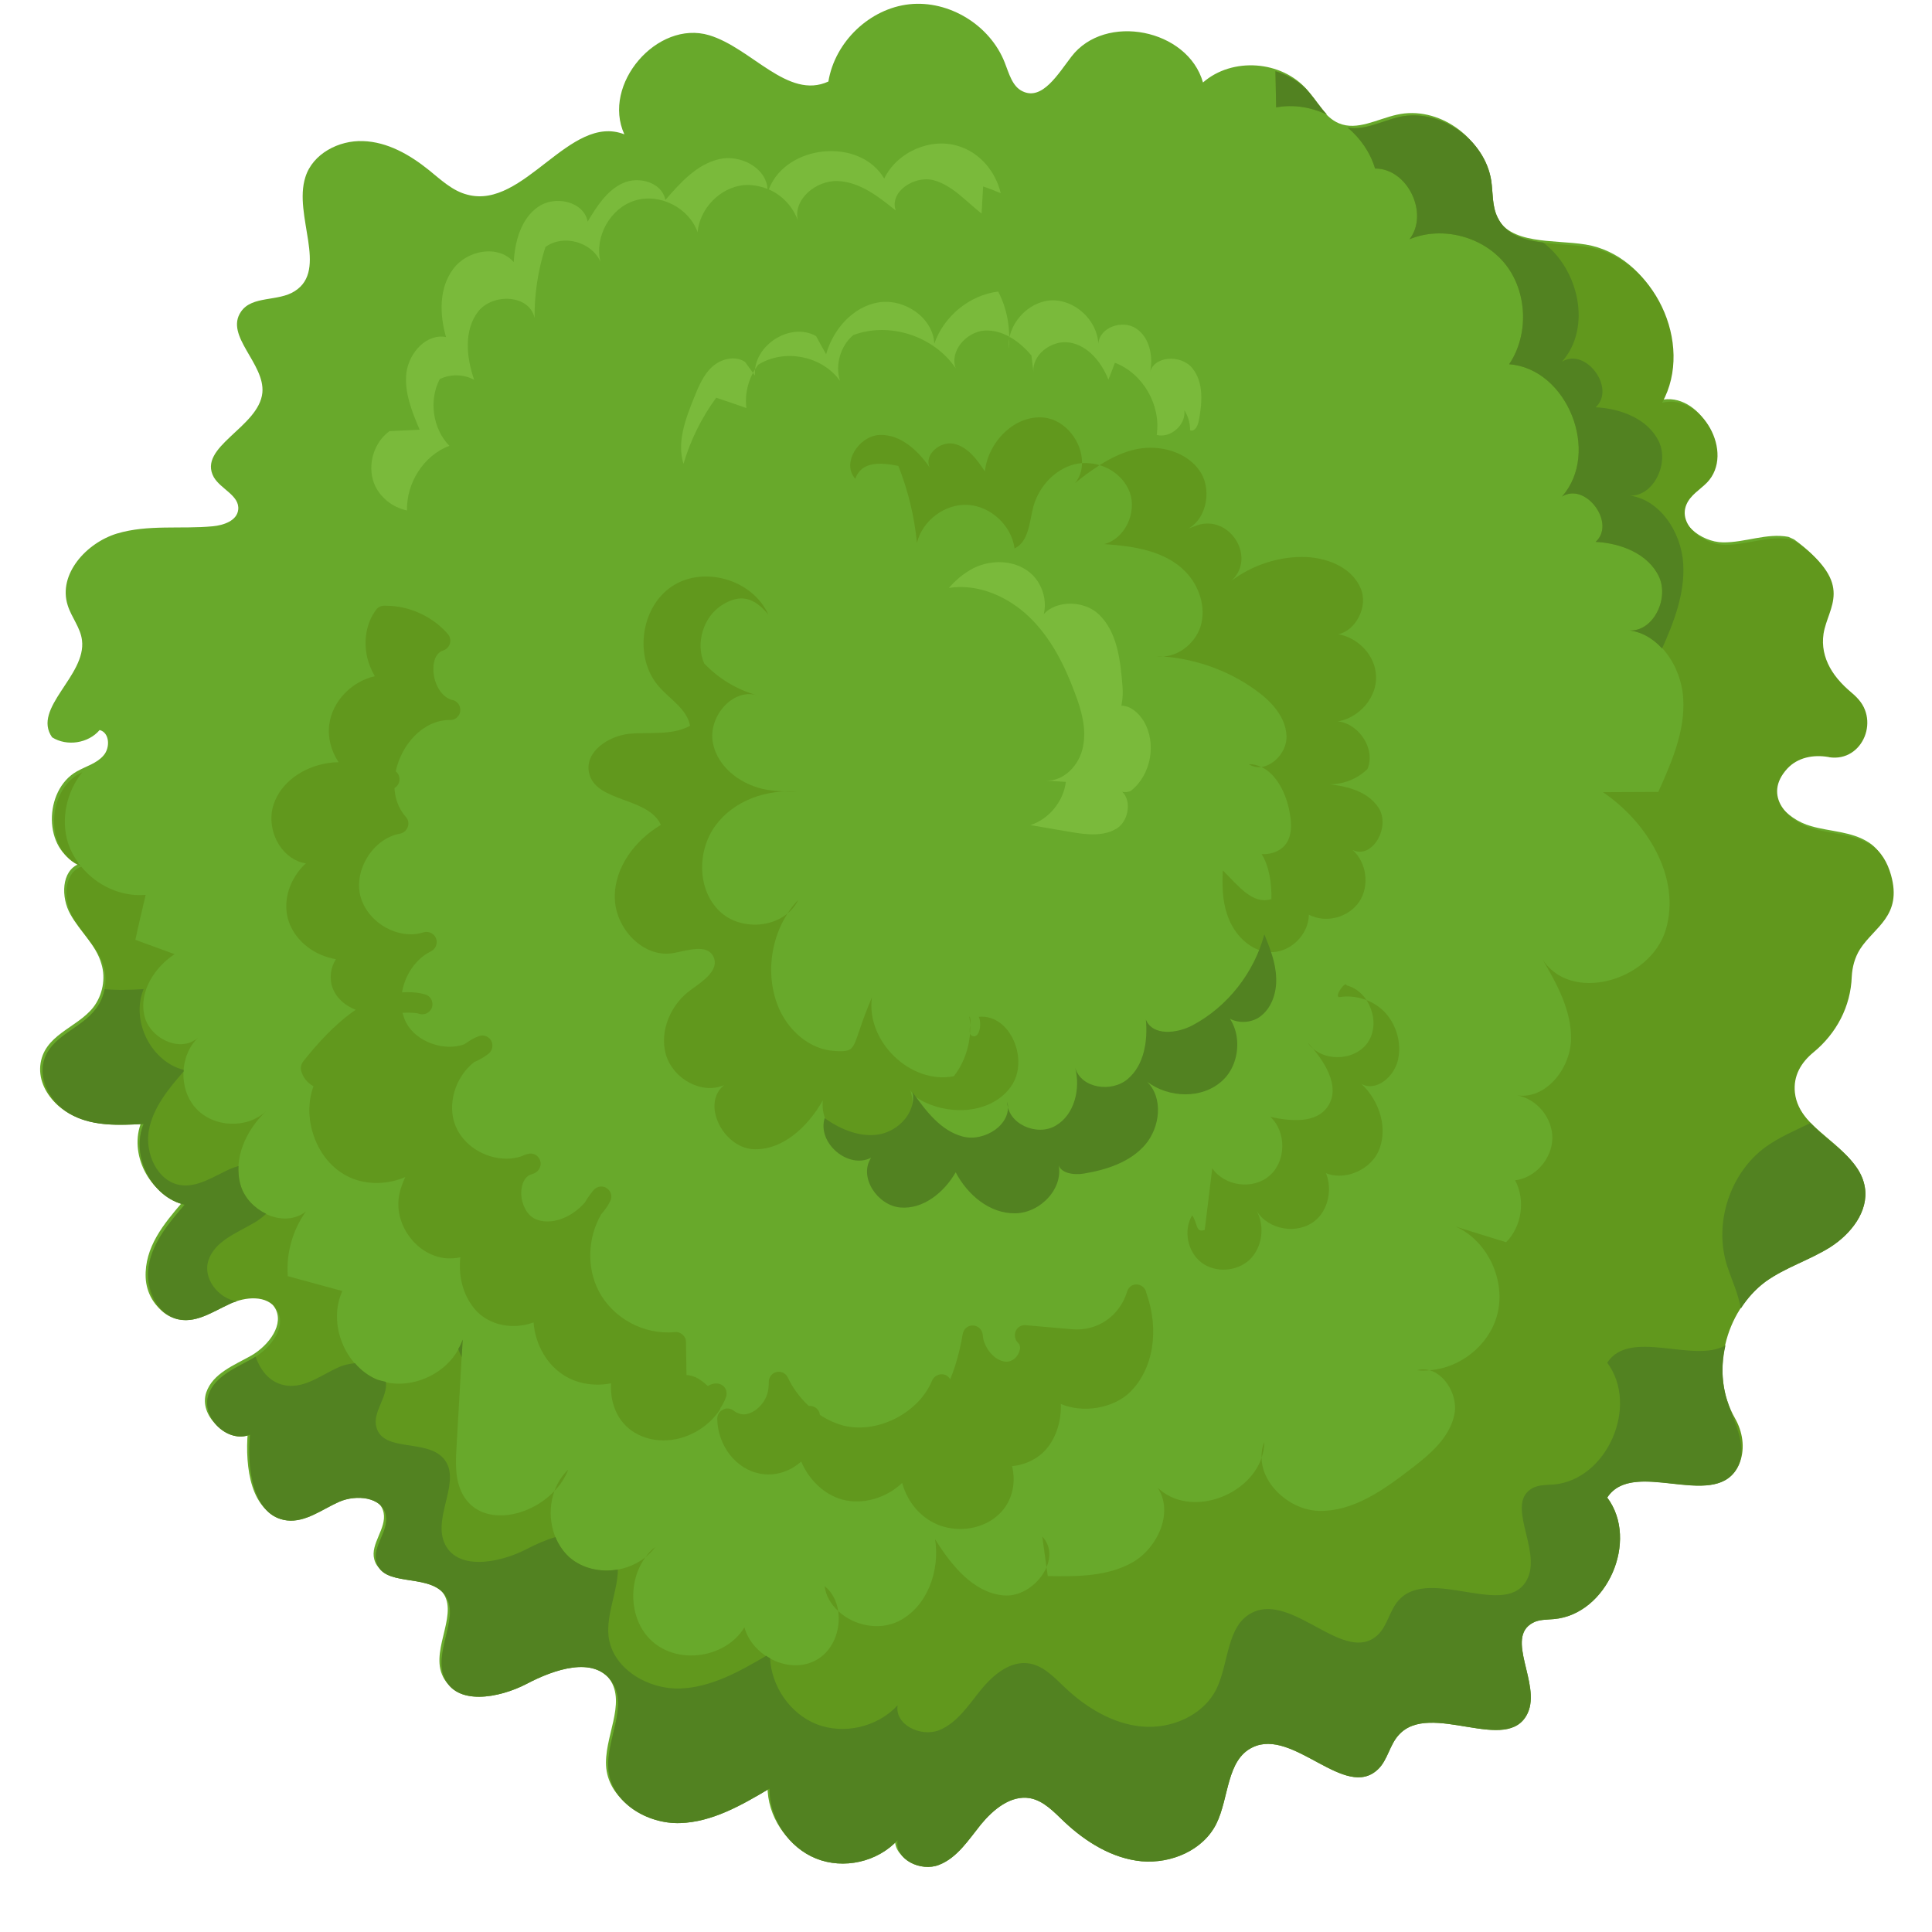 <svg xmlns="http://www.w3.org/2000/svg" xmlns:xlink="http://www.w3.org/1999/xlink" width="40" zoomAndPan="magnify" viewBox="0 0 30 30" height="40" preserveAspectRatio="xMidYMid meet" version="1.0"><defs><clipPath id="5567779591"><path d="M 0.484 0 L 29.516 0 L 29.516 29 L 0.484 29 Z M 0.484 0 " clip-rule="nonzero"/></clipPath><clipPath id="30a095c45c"><path d="M 0.484 11 L 2 11 L 2 14 L 0.484 14 Z M 0.484 11 " clip-rule="nonzero"/></clipPath><clipPath id="56e7e42f7f"><path d="M 0.625 1.789 L 29.406 1.789 L 29.406 28.988 L 0.625 28.988 Z M 0.625 1.789 " clip-rule="nonzero"/></clipPath><clipPath id="0471712ec4"><path d="M 3.191 20.859 L 27.07 20.859 L 27.07 28.988 L 3.191 28.988 Z M 3.191 20.859 " clip-rule="nonzero"/></clipPath><clipPath id="a3fc26a7c1"><path d="M 0.484 15 L 5 15 L 5 21 L 0.484 21 Z M 0.484 15 " clip-rule="nonzero"/></clipPath></defs><g clip-path="url(#5567779591)"><path fill="#68a92b" d="M 15.879 1.418 C 15.719 1.344 15.668 1.141 15.602 0.973 C 15.375 0.391 14.738 0 14.121 0.066 C 13.504 0.133 12.965 0.648 12.863 1.266 C 12.234 1.555 11.672 0.746 11.012 0.547 C 10.203 0.305 9.34 1.312 9.695 2.086 C 8.848 1.754 8.137 3.258 7.258 3.023 C 7.027 2.965 6.848 2.793 6.66 2.641 C 6.363 2.402 6.016 2.203 5.637 2.191 C 5.262 2.176 4.855 2.387 4.742 2.75 C 4.551 3.344 5.102 4.188 4.578 4.52 C 4.32 4.688 3.914 4.586 3.742 4.84 C 3.484 5.215 4.117 5.645 4.074 6.098 C 4.02 6.637 3.059 6.938 3.32 7.41 C 3.43 7.598 3.723 7.695 3.699 7.914 C 3.68 8.086 3.473 8.156 3.305 8.172 C 2.809 8.219 2.297 8.141 1.816 8.285 C 1.34 8.43 0.898 8.918 1.051 9.398 C 1.109 9.586 1.25 9.746 1.273 9.941 C 1.344 10.492 0.492 10.996 0.809 11.449 C 1.039 11.594 1.371 11.543 1.547 11.336 C 1.703 11.375 1.715 11.613 1.605 11.734 C 1.5 11.855 1.336 11.898 1.195 11.977 C 0.672 12.27 0.668 13.211 1.23 13.414 C 0.949 13.52 0.945 13.938 1.094 14.199 C 1.242 14.465 1.492 14.672 1.574 14.965 C 1.645 15.191 1.594 15.453 1.449 15.641 C 1.191 15.969 0.672 16.066 0.625 16.551 C 0.605 16.781 0.719 17.004 0.895 17.152 C 1.266 17.461 1.746 17.438 2.199 17.414 C 1.992 17.906 2.316 18.551 2.832 18.668 C 2.543 19.004 2.242 19.367 2.262 19.84 C 2.273 20.074 2.398 20.305 2.609 20.406 C 2.938 20.562 3.234 20.348 3.527 20.211 C 3.773 20.098 4.117 20.062 4.262 20.297 C 4.43 20.559 4.172 20.891 3.906 21.047 C 3.637 21.199 3.305 21.324 3.203 21.621 C 3.082 21.977 3.504 22.379 3.848 22.238 C 3.801 22.777 3.895 23.508 4.422 23.57 C 4.711 23.605 4.965 23.398 5.23 23.281 C 5.496 23.164 5.902 23.203 5.957 23.492 C 6.004 23.738 5.746 23.973 5.812 24.215 C 5.914 24.602 6.574 24.398 6.844 24.691 C 7.152 25.02 6.691 25.582 6.863 26 C 7.043 26.453 7.711 26.332 8.141 26.109 C 8.57 25.883 9.184 25.672 9.465 26.07 C 9.734 26.457 9.367 26.984 9.414 27.457 C 9.469 27.961 10.02 28.289 10.523 28.27 C 11.027 28.254 11.484 27.992 11.918 27.734 C 11.914 28.199 12.211 28.648 12.641 28.82 C 13.066 28.992 13.59 28.875 13.902 28.535 C 13.855 28.836 14.266 29.031 14.547 28.918 C 14.828 28.809 15.004 28.531 15.195 28.293 C 15.387 28.059 15.66 27.832 15.957 27.883 C 16.172 27.922 16.332 28.098 16.492 28.25 C 16.824 28.566 17.238 28.82 17.695 28.863 C 18.148 28.906 18.645 28.695 18.852 28.281 C 19.055 27.879 19.008 27.289 19.414 27.094 C 20.047 26.785 20.852 27.926 21.363 27.438 C 21.516 27.293 21.547 27.055 21.684 26.902 C 22.176 26.355 23.387 27.227 23.691 26.559 C 23.895 26.105 23.332 25.395 23.766 25.16 C 23.863 25.105 23.98 25.113 24.094 25.102 C 24.918 25.031 25.426 23.883 24.922 23.215 C 25.348 22.566 26.68 23.492 26.984 22.66 C 27.066 22.441 27.023 22.191 26.906 21.988 C 26.508 21.285 26.746 20.328 27.383 19.863 C 27.688 19.641 28.062 19.531 28.383 19.328 C 28.703 19.125 28.988 18.773 28.922 18.395 C 28.82 17.777 27.906 17.551 27.836 16.926 C 27.809 16.668 27.934 16.461 28.129 16.301 C 28.48 16.008 28.707 15.59 28.723 15.129 C 28.727 14.977 28.766 14.828 28.848 14.699 C 29.066 14.355 29.508 14.184 29.328 13.547 C 29.277 13.359 29.176 13.18 29.012 13.078 C 28.75 12.91 28.418 12.914 28.121 12.828 C 27.734 12.719 27.332 12.32 27.723 11.898 C 27.879 11.723 28.125 11.676 28.352 11.715 C 28.359 11.715 28.363 11.719 28.367 11.719 C 28.898 11.801 29.172 11.102 28.754 10.758 C 28.445 10.5 28.223 10.184 28.285 9.801 C 28.352 9.379 28.77 9.047 27.863 8.379 C 27.836 8.363 27.801 8.352 27.77 8.336 C 27.434 8.273 27.098 8.426 26.754 8.422 C 26.414 8.418 26.016 8.109 26.152 7.793 C 26.215 7.648 26.359 7.566 26.469 7.457 C 26.914 7 26.387 6.062 25.773 6.215 C 26.285 5.301 25.645 3.961 24.621 3.797 C 24.109 3.715 23.445 3.809 23.219 3.34 C 23.137 3.164 23.152 2.957 23.121 2.766 C 23.02 2.121 22.324 1.637 21.691 1.781 C 21.387 1.848 21.074 2.035 20.789 1.914 C 20.566 1.82 20.453 1.578 20.297 1.395 C 19.902 0.938 19.133 0.883 18.68 1.281 C 18.445 0.449 17.16 0.195 16.637 0.879 C 16.43 1.148 16.184 1.566 15.879 1.418 " fill-opacity="1" fill-rule="nonzero"/></g><path fill="#61981d" d="M 15.082 16.078 C 15.199 16.152 15.254 15.918 15.199 15.789 C 15.691 15.742 15.988 16.465 15.699 16.871 C 15.41 17.277 14.801 17.328 14.355 17.113 C 14.258 17.066 14.16 17 14.125 16.902 C 14.285 17.301 13.992 17.812 13.57 17.867 C 13.148 17.926 12.73 17.512 12.777 17.086 C 12.547 17.492 12.152 17.871 11.688 17.844 C 11.227 17.812 10.883 17.137 11.246 16.848 C 10.895 17.004 10.449 16.75 10.34 16.375 C 10.234 16.004 10.422 15.582 10.738 15.363 C 10.918 15.234 11.176 15.059 11.078 14.855 C 10.977 14.648 10.672 14.762 10.445 14.801 C 9.988 14.875 9.555 14.418 9.547 13.945 C 9.535 13.477 9.859 13.047 10.262 12.809 C 10.062 12.367 9.238 12.465 9.145 11.992 C 9.082 11.672 9.445 11.43 9.766 11.395 C 10.086 11.363 10.43 11.426 10.715 11.27 C 10.668 11.012 10.41 10.863 10.238 10.668 C 9.84 10.227 9.941 9.434 10.434 9.105 C 10.926 8.777 11.688 9 11.93 9.543 C 11.711 9.277 11.5 9.215 11.211 9.395 C 10.922 9.578 10.797 9.984 10.934 10.301 C 11.156 10.535 11.438 10.707 11.746 10.793 C 11.363 10.691 10.992 11.141 11.07 11.535 C 11.145 11.93 11.531 12.203 11.922 12.266 C 12.074 12.289 12.227 12.293 12.379 12.293 C 11.902 12.254 11.395 12.43 11.109 12.82 C 10.824 13.211 10.824 13.812 11.172 14.148 C 11.52 14.484 12.184 14.41 12.395 13.973 C 11.992 14.398 11.863 15.066 12.078 15.617 C 12.227 15.992 12.566 16.301 12.969 16.32 C 13.344 16.34 13.203 16.273 13.539 15.488 C 13.445 16.172 14.141 16.844 14.812 16.711 C 15.012 16.453 15.102 16.105 15.051 15.781 C 15.102 15.832 15.02 16.039 15.082 16.078 " fill-opacity="1" fill-rule="nonzero"/><path fill="#61981d" d="M 21.406 12.543 C 21.219 12.254 20.832 12.188 20.488 12.164 C 20.754 12.215 21.039 12.133 21.234 11.941 C 21.383 11.59 21.023 11.133 20.648 11.207 C 21.023 11.23 21.383 10.879 21.367 10.5 C 21.359 10.18 21.09 9.902 20.781 9.848 C 21.051 9.793 21.25 9.418 21.129 9.137 C 20.984 8.793 20.574 8.645 20.207 8.648 C 19.789 8.652 19.375 8.805 19.051 9.074 C 19.078 9.059 19.105 9.035 19.129 9.012 C 19.512 8.645 19.09 7.988 18.59 8.156 C 18.512 8.184 18.434 8.215 18.359 8.246 C 18.715 8.145 18.84 7.637 18.637 7.324 C 18.434 7.016 18.016 6.902 17.652 6.973 C 17.445 7.016 17.254 7.109 17.074 7.223 C 17.285 7.285 17.465 7.438 17.543 7.645 C 17.656 7.961 17.469 8.363 17.148 8.449 C 17.602 8.48 18.09 8.551 18.406 8.875 C 18.621 9.094 18.73 9.426 18.645 9.719 C 18.555 10.012 18.25 10.238 17.949 10.188 C 18.5 10.207 19.047 10.391 19.496 10.715 C 19.738 10.887 19.969 11.133 19.977 11.434 C 19.984 11.66 19.789 11.883 19.586 11.91 C 19.82 12.016 19.973 12.324 20.023 12.602 C 20.051 12.75 20.066 12.906 20.004 13.043 C 19.934 13.199 19.758 13.273 19.59 13.262 C 19.707 13.445 19.75 13.727 19.742 13.961 C 19.445 14.051 19.23 13.754 18.988 13.516 C 18.977 13.746 18.98 13.98 19.055 14.199 C 19.152 14.504 19.414 14.777 19.727 14.785 C 20.035 14.793 20.32 14.516 20.324 14.203 C 20.586 14.34 20.938 14.25 21.105 14.004 C 21.27 13.758 21.223 13.395 21.004 13.199 C 21.312 13.348 21.598 12.836 21.406 12.543 " fill-opacity="1" fill-rule="nonzero"/><path fill="#61981d" d="M 16.801 7.191 C 16.801 7.305 16.766 7.414 16.691 7.504 C 16.812 7.402 16.941 7.309 17.074 7.223 C 16.988 7.195 16.895 7.188 16.801 7.191 " fill-opacity="1" fill-rule="nonzero"/><path fill="#61981d" d="M 16.211 6.484 C 15.758 6.438 15.344 6.859 15.293 7.32 C 15.172 7.137 15.027 6.938 14.812 6.891 C 14.602 6.844 14.34 7.062 14.438 7.262 C 14.254 6.992 13.98 6.742 13.66 6.754 C 13.336 6.766 13.062 7.195 13.281 7.434 C 13.379 7.16 13.668 7.18 13.949 7.234 C 14.102 7.617 14.199 8.023 14.238 8.43 C 14.324 8.082 14.672 7.82 15.027 7.84 C 15.383 7.859 15.707 8.16 15.754 8.516 C 15.977 8.41 15.984 8.102 16.047 7.863 C 16.137 7.539 16.406 7.258 16.734 7.199 C 16.758 7.195 16.777 7.195 16.801 7.191 C 16.809 6.867 16.547 6.52 16.211 6.484 " fill-opacity="1" fill-rule="nonzero"/><path fill="#61981d" d="M 19.586 11.91 C 19.523 11.883 19.461 11.863 19.391 11.867 C 19.453 11.906 19.52 11.918 19.586 11.91 " fill-opacity="1" fill-rule="nonzero"/><path fill="#61981d" d="M 11.188 21.859 C 11.191 21.855 11.195 21.855 11.195 21.852 C 11.227 21.801 11.254 21.75 11.273 21.695 C 11.289 21.652 11.285 21.605 11.266 21.566 C 11.246 21.527 11.211 21.5 11.168 21.488 C 11.109 21.473 11.043 21.488 10.992 21.523 C 10.891 21.43 10.785 21.355 10.66 21.352 L 10.652 20.84 C 10.652 20.793 10.633 20.754 10.598 20.723 C 10.566 20.695 10.523 20.68 10.48 20.684 C 10 20.734 9.508 20.465 9.293 20.039 C 9.109 19.68 9.125 19.215 9.336 18.855 C 9.395 18.785 9.441 18.723 9.473 18.656 C 9.512 18.586 9.492 18.5 9.426 18.453 C 9.363 18.406 9.273 18.418 9.219 18.477 C 9.172 18.535 9.125 18.598 9.082 18.672 C 8.867 18.918 8.547 19.031 8.316 18.93 C 8.172 18.867 8.102 18.691 8.094 18.551 C 8.09 18.441 8.117 18.309 8.215 18.25 C 8.246 18.238 8.273 18.227 8.305 18.215 C 8.375 18.18 8.414 18.094 8.387 18.02 C 8.359 17.941 8.281 17.895 8.199 17.918 C 8.16 17.926 8.125 17.941 8.09 17.957 C 8.02 17.98 7.945 17.992 7.867 17.992 C 7.52 17.992 7.195 17.781 7.074 17.484 C 6.938 17.156 7.066 16.723 7.363 16.492 C 7.453 16.453 7.527 16.41 7.59 16.359 C 7.648 16.309 7.664 16.223 7.625 16.156 C 7.586 16.09 7.504 16.062 7.434 16.09 C 7.359 16.117 7.289 16.16 7.211 16.215 C 6.895 16.332 6.461 16.176 6.309 15.883 C 6.281 15.832 6.266 15.781 6.25 15.727 C 6.328 15.723 6.402 15.723 6.477 15.734 L 6.52 15.746 C 6.531 15.75 6.547 15.75 6.559 15.75 C 6.629 15.75 6.691 15.703 6.711 15.633 C 6.73 15.547 6.684 15.461 6.598 15.441 C 6.578 15.434 6.559 15.43 6.539 15.426 C 6.441 15.406 6.34 15.402 6.242 15.41 C 6.289 15.137 6.457 14.887 6.691 14.773 C 6.766 14.734 6.801 14.648 6.77 14.57 C 6.742 14.496 6.656 14.453 6.578 14.477 C 6.516 14.496 6.449 14.508 6.383 14.508 C 6.02 14.508 5.676 14.242 5.594 13.906 C 5.547 13.711 5.59 13.492 5.711 13.301 C 5.832 13.109 6.016 12.98 6.211 12.945 C 6.27 12.934 6.312 12.895 6.332 12.84 C 6.352 12.785 6.34 12.727 6.301 12.684 C 6.176 12.543 6.133 12.379 6.125 12.238 C 6.168 12.211 6.199 12.168 6.203 12.113 C 6.207 12.059 6.184 12.008 6.145 11.977 C 6.23 11.574 6.559 11.18 6.984 11.18 L 6.988 11.18 C 7.074 11.184 7.148 11.113 7.148 11.023 C 7.148 10.941 7.086 10.875 7.012 10.867 C 6.836 10.812 6.734 10.594 6.73 10.41 C 6.727 10.332 6.734 10.148 6.887 10.098 C 6.938 10.082 6.973 10.039 6.988 9.988 C 7 9.938 6.988 9.883 6.953 9.844 C 6.715 9.57 6.355 9.406 5.992 9.406 L 5.961 9.406 C 5.914 9.406 5.867 9.43 5.84 9.469 C 5.688 9.672 5.641 9.945 5.703 10.215 C 5.73 10.32 5.77 10.414 5.82 10.5 C 5.461 10.582 5.16 10.887 5.113 11.25 C 5.086 11.453 5.141 11.66 5.258 11.836 C 5.203 11.836 5.148 11.84 5.098 11.848 C 4.691 11.91 4.359 12.16 4.25 12.488 C 4.18 12.691 4.215 12.938 4.34 13.129 C 4.441 13.281 4.586 13.383 4.75 13.406 C 4.691 13.457 4.641 13.52 4.594 13.59 C 4.438 13.828 4.402 14.113 4.5 14.352 C 4.617 14.633 4.887 14.836 5.215 14.895 C 5.129 15.035 5.129 15.168 5.141 15.254 C 5.18 15.465 5.336 15.605 5.523 15.68 C 5.191 15.906 4.91 16.227 4.703 16.488 C 4.676 16.527 4.664 16.578 4.676 16.625 C 4.703 16.73 4.773 16.816 4.867 16.867 C 4.789 17.082 4.781 17.332 4.852 17.574 C 4.945 17.898 5.156 18.16 5.438 18.285 C 5.699 18.402 6.023 18.395 6.293 18.277 C 6.25 18.371 6.211 18.473 6.195 18.578 C 6.16 18.797 6.223 19.027 6.367 19.215 C 6.508 19.402 6.715 19.52 6.93 19.539 C 7.004 19.543 7.078 19.539 7.148 19.523 C 7.117 19.828 7.191 20.102 7.359 20.312 C 7.5 20.488 7.723 20.59 7.973 20.59 C 8.086 20.59 8.188 20.57 8.285 20.535 C 8.312 20.883 8.5 21.211 8.789 21.375 C 8.988 21.492 9.246 21.527 9.488 21.48 C 9.473 21.75 9.562 22.035 9.801 22.211 C 9.945 22.312 10.117 22.367 10.301 22.367 C 10.645 22.367 10.988 22.18 11.18 21.887 C 11.184 21.879 11.184 21.871 11.188 21.859 " fill-opacity="1" fill-rule="nonzero"/><path fill="#61981d" d="M 17.797 20.066 C 17.797 20.059 17.797 20.055 17.793 20.047 C 17.789 20.039 17.785 20.027 17.777 20.016 C 17.738 19.957 17.664 19.93 17.594 19.953 C 17.543 19.973 17.508 20.02 17.496 20.074 C 17.379 20.434 17.043 20.672 16.656 20.641 L 15.93 20.578 C 15.859 20.57 15.797 20.609 15.77 20.672 C 15.746 20.734 15.762 20.809 15.809 20.852 C 15.852 20.891 15.84 20.953 15.828 20.984 C 15.801 21.07 15.73 21.137 15.637 21.145 C 15.469 21.145 15.32 20.977 15.273 20.809 C 15.266 20.789 15.266 20.766 15.258 20.715 C 15.246 20.637 15.18 20.582 15.102 20.582 C 15.027 20.582 14.961 20.637 14.949 20.715 C 14.906 20.965 14.844 21.203 14.754 21.418 C 14.727 21.367 14.676 21.336 14.613 21.34 C 14.551 21.344 14.496 21.383 14.473 21.438 C 14.27 21.934 13.641 22.262 13.113 22.141 C 12.984 22.109 12.855 22.051 12.73 21.969 L 12.73 21.961 C 12.719 21.891 12.66 21.84 12.594 21.832 C 12.582 21.832 12.57 21.832 12.559 21.832 C 12.426 21.707 12.312 21.559 12.234 21.391 C 12.203 21.324 12.129 21.289 12.059 21.305 C 11.988 21.32 11.938 21.383 11.938 21.457 C 11.938 21.504 11.934 21.562 11.922 21.617 C 11.871 21.836 11.633 22.02 11.465 21.945 C 11.441 21.938 11.414 21.922 11.383 21.898 C 11.336 21.867 11.273 21.859 11.223 21.891 C 11.168 21.918 11.137 21.973 11.137 22.031 C 11.145 22.449 11.43 22.816 11.805 22.883 C 12.031 22.926 12.266 22.852 12.441 22.695 C 12.562 22.98 12.797 23.207 13.078 23.285 C 13.398 23.371 13.762 23.262 14.008 23.027 C 14.07 23.25 14.203 23.449 14.387 23.578 C 14.531 23.684 14.719 23.742 14.91 23.742 C 15.199 23.742 15.465 23.613 15.613 23.395 C 15.734 23.215 15.77 22.984 15.715 22.766 C 15.93 22.746 16.129 22.645 16.258 22.488 C 16.406 22.305 16.48 22.062 16.473 21.801 C 16.809 21.945 17.281 21.875 17.547 21.617 C 17.91 21.258 18.008 20.652 17.797 20.066 " fill-opacity="1" fill-rule="nonzero"/><path fill="#61981d" d="M 20.793 15.484 C 21.051 15.441 21.328 15.531 21.508 15.723 C 21.688 15.918 21.766 16.203 21.707 16.461 C 21.648 16.719 21.371 16.957 21.141 16.832 C 21.422 17.094 21.562 17.531 21.402 17.883 C 21.238 18.23 20.727 18.387 20.445 18.125 C 20.406 18.09 20.414 17.992 20.461 18.02 C 20.711 18.266 20.691 18.73 20.422 18.953 C 20.152 19.176 19.695 19.102 19.512 18.801 C 19.645 19.039 19.602 19.367 19.406 19.559 C 19.207 19.746 18.875 19.77 18.656 19.605 C 18.441 19.441 18.371 19.105 18.512 18.871 C 18.602 19 18.562 19.148 18.707 19.098 C 18.746 18.777 18.785 18.461 18.824 18.141 C 19.016 18.422 19.461 18.48 19.715 18.254 C 19.973 18.031 19.977 17.574 19.727 17.344 C 20.039 17.41 20.43 17.449 20.613 17.188 C 20.832 16.875 20.559 16.461 20.301 16.184 C 20.504 16.492 21.027 16.492 21.238 16.188 C 21.449 15.883 21.266 15.391 20.91 15.301 C 20.902 15.219 20.715 15.465 20.793 15.484 " fill-opacity="1" fill-rule="nonzero"/><path fill="#61981d" d="M 13.016 25.016 C 12.992 24.867 12.926 24.727 12.805 24.629 C 12.824 24.785 12.906 24.914 13.016 25.016 " fill-opacity="1" fill-rule="nonzero"/><path fill="#61981d" d="M 16.184 23.859 C 16.207 24.016 16.227 24.176 16.25 24.336 C 16.32 24.172 16.312 23.992 16.184 23.859 " fill-opacity="1" fill-rule="nonzero"/><path fill="#61981d" d="M 10.176 24.02 C 10.117 24.066 10.066 24.121 10.023 24.18 C 10.078 24.133 10.133 24.082 10.176 24.02 " fill-opacity="1" fill-rule="nonzero"/><path fill="#61981d" d="M 8.609 23.152 C 8.703 23.055 8.777 22.941 8.824 22.82 C 8.727 22.91 8.656 23.027 8.609 23.152 " fill-opacity="1" fill-rule="nonzero"/><path fill="#61981d" d="M 22.004 21.277 C 22.07 21.285 22.133 21.285 22.199 21.277 C 22.137 21.262 22.07 21.258 22.004 21.277 " fill-opacity="1" fill-rule="nonzero"/><g clip-path="url(#30a095c45c)"><path fill="#61981d" d="M 1.227 12.016 C 0.711 12.305 0.703 13.234 1.254 13.449 C 1.168 13.34 1.098 13.219 1.055 13.086 C 0.941 12.715 1.035 12.293 1.277 11.992 C 1.262 12 1.242 12.008 1.227 12.016 " fill-opacity="1" fill-rule="nonzero"/></g><path fill="#61981d" d="M 20.602 1.777 C 20.504 1.672 20.422 1.543 20.328 1.434 C 20.191 1.273 20.004 1.168 19.805 1.105 C 19.809 1.293 19.812 1.48 19.816 1.668 C 20.082 1.617 20.355 1.664 20.602 1.777 " fill-opacity="1" fill-rule="nonzero"/><g clip-path="url(#56e7e42f7f)"><path fill="#61981d" d="M 28.957 18.434 C 28.855 17.816 27.938 17.59 27.871 16.965 C 27.844 16.707 27.965 16.5 28.16 16.34 C 28.516 16.047 28.738 15.629 28.754 15.164 C 28.762 15.016 28.801 14.867 28.883 14.738 C 29.102 14.395 29.543 14.223 29.363 13.586 C 29.309 13.395 29.211 13.219 29.047 13.117 C 28.781 12.949 28.453 12.953 28.152 12.867 C 27.77 12.758 27.363 12.359 27.754 11.934 C 27.914 11.762 28.156 11.715 28.387 11.754 C 28.391 11.754 28.398 11.754 28.402 11.758 C 28.934 11.84 29.211 11.141 28.793 10.797 C 28.48 10.543 28.258 10.223 28.316 9.84 C 28.383 9.418 28.805 9.086 27.902 8.418 C 27.867 8.402 27.836 8.391 27.805 8.375 C 27.469 8.312 27.129 8.461 26.789 8.461 C 26.445 8.457 26.051 8.148 26.188 7.832 C 26.25 7.688 26.395 7.605 26.504 7.496 C 26.949 7.039 26.422 6.102 25.809 6.254 C 26.316 5.34 25.68 4 24.652 3.836 C 24.145 3.754 23.477 3.844 23.254 3.375 C 23.168 3.203 23.184 2.996 23.156 2.805 C 23.055 2.16 22.355 1.676 21.727 1.816 C 21.457 1.879 21.184 2.031 20.926 1.98 C 21.125 2.148 21.277 2.367 21.352 2.617 C 21.855 2.613 22.195 3.316 21.887 3.715 C 22.395 3.504 23.031 3.672 23.375 4.102 C 23.719 4.535 23.742 5.199 23.434 5.656 C 24.336 5.723 24.859 7.027 24.254 7.711 C 24.621 7.48 25.098 8.125 24.777 8.414 C 25.168 8.434 25.594 8.598 25.762 8.957 C 25.926 9.316 25.648 9.848 25.262 9.785 C 25.758 9.82 26.109 10.344 26.137 10.848 C 26.168 11.352 25.957 11.836 25.75 12.297 C 25.465 12.297 25.176 12.301 24.891 12.301 C 25.582 12.77 26.105 13.629 25.867 14.434 C 25.629 15.238 24.375 15.594 23.941 14.879 C 24.172 15.27 24.406 15.691 24.395 16.148 C 24.379 16.605 23.996 17.078 23.551 17.008 C 23.863 17.059 24.109 17.359 24.105 17.676 C 24.098 17.996 23.84 18.289 23.527 18.328 C 23.691 18.637 23.629 19.047 23.387 19.289 C 23.129 19.211 22.871 19.129 22.617 19.051 C 23.109 19.281 23.391 19.898 23.246 20.426 C 23.117 20.895 22.672 21.242 22.199 21.277 C 22.453 21.348 22.645 21.688 22.582 21.973 C 22.504 22.332 22.199 22.586 21.914 22.805 C 21.488 23.133 21.016 23.473 20.48 23.461 C 20.035 23.449 19.594 23.055 19.59 22.637 C 19.379 23.25 18.465 23.566 17.977 23.102 C 18.227 23.48 17.98 24.031 17.59 24.258 C 17.195 24.484 16.719 24.48 16.27 24.473 C 16.262 24.426 16.258 24.379 16.25 24.336 C 16.145 24.586 15.863 24.801 15.578 24.773 C 15.109 24.727 14.773 24.305 14.52 23.902 C 14.598 24.395 14.395 24.957 13.949 25.176 C 13.645 25.324 13.254 25.242 13.016 25.016 C 13.059 25.316 12.93 25.652 12.652 25.789 C 12.242 25.996 11.684 25.715 11.559 25.27 C 11.27 25.746 10.535 25.855 10.125 25.484 C 9.77 25.164 9.742 24.559 10.023 24.18 C 9.691 24.449 9.164 24.465 8.84 24.18 C 8.562 23.93 8.484 23.5 8.609 23.152 C 8.207 23.578 7.461 23.711 7.184 23.203 C 7.062 22.977 7.074 22.707 7.09 22.453 C 7.121 21.902 7.152 21.352 7.184 20.801 C 7.012 21.324 6.363 21.625 5.855 21.422 C 5.352 21.215 5.086 20.547 5.316 20.047 C 5.035 19.969 4.75 19.895 4.469 19.816 C 4.441 19.465 4.543 19.102 4.75 18.812 C 4.414 19.078 3.863 18.824 3.738 18.41 C 3.613 18 3.82 17.547 4.133 17.254 C 3.836 17.531 3.32 17.512 3.043 17.211 C 2.77 16.914 2.785 16.391 3.078 16.109 C 2.805 16.363 2.309 16.121 2.238 15.754 C 2.164 15.387 2.402 15.02 2.711 14.816 C 2.508 14.742 2.305 14.668 2.102 14.594 C 2.152 14.359 2.207 14.129 2.262 13.895 C 1.883 13.93 1.5 13.75 1.262 13.457 C 0.984 13.562 0.98 13.977 1.129 14.238 C 1.277 14.504 1.523 14.711 1.609 15 C 1.676 15.23 1.629 15.492 1.48 15.676 C 1.223 16.008 0.707 16.105 0.66 16.59 C 0.637 16.82 0.75 17.043 0.93 17.191 C 1.301 17.496 1.781 17.477 2.23 17.453 C 2.027 17.945 2.352 18.59 2.867 18.707 C 2.578 19.043 2.273 19.402 2.297 19.875 C 2.309 20.113 2.434 20.344 2.645 20.445 C 2.973 20.602 3.27 20.383 3.562 20.25 C 3.805 20.133 4.152 20.102 4.297 20.336 C 4.461 20.598 4.207 20.93 3.938 21.086 C 3.672 21.238 3.34 21.363 3.238 21.656 C 3.117 22.016 3.539 22.418 3.883 22.277 C 3.832 22.816 3.93 23.547 4.457 23.609 C 4.746 23.641 5 23.438 5.266 23.32 C 5.531 23.203 5.938 23.242 5.992 23.531 C 6.039 23.777 5.781 24.012 5.844 24.254 C 5.949 24.641 6.605 24.438 6.879 24.73 C 7.184 25.059 6.727 25.617 6.895 26.039 C 7.078 26.492 7.746 26.371 8.176 26.148 C 8.605 25.922 9.219 25.711 9.496 26.109 C 9.77 26.496 9.398 27.023 9.449 27.492 C 9.504 28 10.055 28.324 10.559 28.309 C 11.059 28.293 11.516 28.031 11.949 27.773 C 11.945 28.238 12.246 28.688 12.672 28.859 C 13.098 29.031 13.625 28.914 13.938 28.574 C 13.891 28.875 14.301 29.07 14.582 28.957 C 14.863 28.848 15.039 28.57 15.23 28.332 C 15.422 28.098 15.695 27.871 15.992 27.922 C 16.207 27.961 16.367 28.137 16.527 28.289 C 16.859 28.602 17.273 28.859 17.727 28.902 C 18.184 28.941 18.68 28.734 18.887 28.32 C 19.086 27.918 19.043 27.328 19.449 27.133 C 20.082 26.824 20.887 27.965 21.398 27.473 C 21.547 27.332 21.578 27.094 21.719 26.941 C 22.207 26.395 23.418 27.266 23.723 26.598 C 23.93 26.145 23.363 25.434 23.801 25.199 C 23.898 25.145 24.016 25.152 24.129 25.141 C 24.953 25.07 25.457 23.922 24.957 23.254 C 25.379 22.605 26.715 23.527 27.02 22.699 C 27.098 22.477 27.059 22.23 26.941 22.023 C 26.543 21.324 26.781 20.367 27.414 19.902 C 27.723 19.68 28.094 19.57 28.418 19.367 C 28.738 19.164 29.02 18.812 28.957 18.434 " fill-opacity="1" fill-rule="nonzero"/></g><path fill="#61981d" d="M 19.59 22.637 C 19.613 22.559 19.633 22.477 19.633 22.391 C 19.598 22.473 19.586 22.555 19.59 22.637 " fill-opacity="1" fill-rule="nonzero"/><path fill="#528221" d="M 20.602 1.777 C 20.504 1.672 20.422 1.543 20.328 1.434 C 20.191 1.273 20.004 1.168 19.805 1.105 C 19.809 1.293 19.812 1.48 19.816 1.668 C 20.082 1.617 20.355 1.664 20.602 1.777 " fill-opacity="1" fill-rule="nonzero"/><path fill="#528221" d="M 22.633 19.059 L 22.637 19.059 C 22.629 19.055 22.625 19.055 22.617 19.051 C 22.621 19.055 22.625 19.059 22.633 19.059 " fill-opacity="1" fill-rule="nonzero"/><path fill="#528221" d="M 7.184 20.801 C 7.168 20.852 7.145 20.898 7.117 20.945 C 7.129 20.988 7.148 21.031 7.168 21.074 C 7.176 20.984 7.18 20.891 7.184 20.801 " fill-opacity="1" fill-rule="nonzero"/><path fill="#528221" d="M 21.352 2.617 C 21.855 2.613 22.195 3.316 21.887 3.715 C 22.395 3.504 23.031 3.672 23.375 4.102 C 23.719 4.535 23.742 5.199 23.434 5.656 C 24.336 5.723 24.859 7.027 24.254 7.711 C 24.621 7.48 25.098 8.125 24.777 8.414 C 25.168 8.434 25.594 8.598 25.762 8.957 C 25.926 9.316 25.648 9.848 25.262 9.785 C 25.477 9.801 25.664 9.91 25.809 10.07 C 25.996 9.652 26.164 9.211 26.137 8.758 C 26.109 8.254 25.758 7.727 25.262 7.691 C 25.648 7.754 25.926 7.223 25.762 6.863 C 25.594 6.504 25.168 6.344 24.777 6.324 C 25.098 6.031 24.621 5.387 24.254 5.617 C 24.727 5.082 24.508 4.172 23.961 3.766 C 23.656 3.727 23.383 3.645 23.254 3.375 C 23.168 3.203 23.184 2.996 23.156 2.805 C 23.055 2.16 22.355 1.676 21.727 1.816 C 21.457 1.879 21.184 2.031 20.926 1.98 C 21.125 2.148 21.277 2.367 21.352 2.617 " fill-opacity="1" fill-rule="nonzero"/><g clip-path="url(#0471712ec4)"><path fill="#528221" d="M 26.793 20.891 C 26.297 21.176 25.309 20.621 24.957 21.16 C 25.457 21.832 24.953 22.977 24.129 23.051 C 24.016 23.059 23.898 23.055 23.801 23.105 C 23.363 23.34 23.93 24.051 23.723 24.504 C 23.418 25.172 22.207 24.305 21.719 24.848 C 21.578 25.004 21.547 25.238 21.398 25.383 C 20.887 25.871 20.082 24.73 19.449 25.039 C 19.043 25.234 19.086 25.824 18.887 26.23 C 18.68 26.641 18.184 26.852 17.727 26.809 C 17.273 26.766 16.859 26.512 16.527 26.195 C 16.367 26.043 16.207 25.871 15.992 25.832 C 15.695 25.777 15.422 26.004 15.23 26.242 C 15.039 26.477 14.863 26.754 14.582 26.867 C 14.301 26.977 13.891 26.785 13.938 26.48 C 13.625 26.82 13.098 26.941 12.672 26.77 C 12.266 26.605 11.98 26.188 11.957 25.746 C 11.934 25.738 11.918 25.727 11.898 25.711 C 11.48 25.957 11.039 26.203 10.559 26.219 C 10.055 26.234 9.504 25.906 9.449 25.402 C 9.414 25.062 9.594 24.695 9.594 24.371 C 9.328 24.418 9.043 24.359 8.84 24.18 C 8.746 24.094 8.672 23.984 8.625 23.867 C 8.469 23.914 8.312 23.984 8.176 24.055 C 7.746 24.277 7.078 24.398 6.895 23.945 C 6.727 23.527 7.184 22.969 6.879 22.637 C 6.605 22.344 5.949 22.551 5.844 22.16 C 5.781 21.926 6.023 21.695 5.992 21.457 C 5.949 21.445 5.902 21.438 5.855 21.422 C 5.723 21.367 5.605 21.277 5.512 21.168 C 5.426 21.176 5.34 21.195 5.266 21.227 C 5 21.344 4.746 21.551 4.457 21.516 C 4.207 21.484 4.055 21.305 3.969 21.066 C 3.957 21.07 3.949 21.078 3.938 21.086 C 3.672 21.238 3.34 21.363 3.238 21.656 C 3.117 22.016 3.539 22.418 3.883 22.277 C 3.832 22.816 3.93 23.547 4.457 23.609 C 4.746 23.641 5 23.438 5.266 23.32 C 5.531 23.203 5.938 23.242 5.992 23.531 C 6.039 23.777 5.781 24.012 5.844 24.254 C 5.949 24.641 6.605 24.438 6.879 24.73 C 7.184 25.059 6.727 25.617 6.895 26.039 C 7.078 26.492 7.746 26.371 8.176 26.148 C 8.605 25.922 9.219 25.711 9.496 26.109 C 9.77 26.496 9.398 27.023 9.449 27.492 C 9.504 28 10.055 28.324 10.559 28.309 C 11.059 28.293 11.516 28.031 11.949 27.773 C 11.945 28.238 12.246 28.688 12.672 28.859 C 13.098 29.031 13.625 28.914 13.938 28.574 C 13.891 28.875 14.301 29.07 14.582 28.957 C 14.863 28.848 15.039 28.57 15.23 28.332 C 15.422 28.098 15.695 27.871 15.992 27.922 C 16.207 27.961 16.367 28.137 16.527 28.289 C 16.859 28.602 17.273 28.859 17.727 28.902 C 18.184 28.941 18.68 28.734 18.887 28.32 C 19.086 27.918 19.043 27.328 19.449 27.133 C 20.082 26.824 20.887 27.965 21.398 27.473 C 21.547 27.332 21.578 27.094 21.719 26.941 C 22.207 26.395 23.418 27.266 23.723 26.598 C 23.93 26.145 23.363 25.434 23.801 25.199 C 23.898 25.145 24.016 25.152 24.129 25.141 C 24.953 25.07 25.457 23.922 24.957 23.254 C 25.359 22.641 26.582 23.441 26.965 22.812 C 27.16 22.492 26.93 22.098 26.816 21.742 C 26.73 21.465 26.727 21.172 26.793 20.891 " fill-opacity="1" fill-rule="nonzero"/></g><path fill="#528221" d="M 28.113 17.438 C 27.875 17.555 27.629 17.656 27.414 17.812 C 26.863 18.215 26.609 18.992 26.816 19.648 C 26.887 19.867 26.996 20.098 27.031 20.32 C 27.133 20.16 27.262 20.016 27.414 19.902 C 27.723 19.68 28.094 19.57 28.418 19.367 C 28.738 19.164 29.02 18.812 28.957 18.434 C 28.887 18 28.414 17.758 28.113 17.438 " fill-opacity="1" fill-rule="nonzero"/><g clip-path="url(#a3fc26a7c1)"><path fill="#528221" d="M 3.676 20.207 C 3.395 20.164 3.141 19.852 3.238 19.566 C 3.34 19.27 3.672 19.148 3.938 18.992 C 4.008 18.953 4.07 18.906 4.133 18.848 C 3.953 18.762 3.797 18.605 3.738 18.41 C 3.707 18.312 3.699 18.207 3.703 18.105 C 3.652 18.121 3.605 18.137 3.562 18.156 C 3.316 18.27 3.066 18.441 2.801 18.402 C 2.441 18.344 2.246 17.906 2.312 17.547 C 2.379 17.195 2.617 16.906 2.852 16.637 C 2.852 16.629 2.852 16.621 2.852 16.613 C 2.344 16.484 2.027 15.848 2.23 15.359 C 2.031 15.371 1.824 15.379 1.625 15.359 C 1.602 15.477 1.555 15.586 1.48 15.676 C 1.262 15.961 0.852 16.07 0.707 16.398 C 0.559 16.742 0.801 17.16 1.137 17.324 C 1.469 17.492 1.859 17.473 2.23 17.453 C 2.027 17.945 2.352 18.59 2.867 18.707 C 2.629 18.984 2.379 19.277 2.312 19.641 C 2.246 20 2.441 20.438 2.801 20.492 C 3.066 20.535 3.316 20.363 3.562 20.25 C 3.598 20.23 3.637 20.219 3.676 20.207 " fill-opacity="1" fill-rule="nonzero"/></g><path fill="#7aba3b" d="M 16.551 12.141 C 16.445 12.133 16.34 12.129 16.238 12.121 C 16.52 12.137 16.762 11.879 16.816 11.598 C 16.875 11.316 16.793 11.027 16.691 10.762 C 16.531 10.328 16.316 9.902 15.984 9.582 C 15.652 9.262 15.188 9.059 14.734 9.129 C 14.844 9.004 14.973 8.895 15.121 8.82 C 15.398 8.684 15.754 8.695 15.992 8.891 C 16.23 9.086 16.309 9.48 16.117 9.727 C 16.184 9.332 16.781 9.266 17.066 9.543 C 17.352 9.82 17.398 10.258 17.43 10.656 C 17.449 10.895 17.398 11.219 17.164 11.234 C 17.125 11.094 17.27 10.953 17.414 10.957 C 17.559 10.961 17.68 11.07 17.758 11.195 C 17.965 11.539 17.875 12.035 17.559 12.281 C 17.484 12.316 17.391 12.301 17.332 12.246 C 17.578 12.309 17.562 12.711 17.355 12.855 C 17.145 12.996 16.867 12.961 16.617 12.918 C 16.414 12.883 16.207 12.848 16 12.812 C 16.289 12.719 16.512 12.445 16.551 12.141 " fill-opacity="1" fill-rule="nonzero"/><path fill="#7aba3b" d="M 11.773 5.664 C 11.629 5.852 11.559 6.102 11.59 6.336 C 11.434 6.281 11.277 6.227 11.121 6.176 C 10.895 6.484 10.723 6.832 10.613 7.203 C 10.508 6.863 10.645 6.504 10.777 6.176 C 10.848 6 10.922 5.82 11.059 5.695 C 11.199 5.57 11.418 5.516 11.57 5.621 C 11.621 5.691 11.672 5.762 11.723 5.832 C 11.688 5.367 12.27 4.992 12.672 5.219 C 12.723 5.312 12.773 5.406 12.828 5.5 C 12.938 5.109 13.25 4.758 13.645 4.695 C 14.043 4.633 14.488 4.93 14.508 5.336 C 14.656 4.91 15.055 4.582 15.5 4.527 C 15.641 4.797 15.695 5.113 15.66 5.414 C 15.637 5.043 15.953 4.688 16.316 4.664 C 16.684 4.645 17.035 4.965 17.055 5.336 C 17.074 5.078 17.438 4.957 17.648 5.105 C 17.859 5.25 17.914 5.555 17.852 5.805 C 17.895 5.523 18.34 5.496 18.516 5.719 C 18.695 5.941 18.668 6.262 18.613 6.543 C 18.598 6.617 18.547 6.711 18.48 6.68 C 18.48 6.57 18.449 6.461 18.391 6.371 C 18.418 6.594 18.18 6.809 17.961 6.754 C 18.031 6.289 17.746 5.797 17.312 5.633 C 17.281 5.719 17.246 5.809 17.211 5.895 C 17.105 5.625 16.895 5.367 16.613 5.32 C 16.328 5.27 16 5.52 16.051 5.809 C 16.039 5.711 16.027 5.617 16.016 5.52 C 15.832 5.301 15.574 5.117 15.289 5.133 C 15.008 5.152 14.742 5.449 14.84 5.719 C 14.504 5.219 13.812 4.992 13.25 5.203 C 13.051 5.371 12.965 5.664 13.043 5.914 C 12.766 5.523 12.176 5.41 11.773 5.664 " fill-opacity="1" fill-rule="nonzero"/><path fill="#7aba3b" d="M 11.16 2.473 C 10.816 2.555 10.566 2.836 10.332 3.105 C 10.281 2.832 9.918 2.73 9.672 2.844 C 9.422 2.957 9.266 3.207 9.125 3.441 C 9.066 3.125 8.613 3.027 8.352 3.215 C 8.09 3.398 7.996 3.746 7.977 4.07 C 7.738 3.793 7.25 3.883 7.035 4.18 C 6.816 4.473 6.824 4.883 6.926 5.234 C 6.625 5.176 6.355 5.473 6.312 5.781 C 6.273 6.086 6.395 6.387 6.516 6.672 C 6.359 6.68 6.203 6.688 6.047 6.695 C 5.805 6.871 5.703 7.215 5.805 7.496 C 5.887 7.715 6.09 7.879 6.32 7.926 C 6.309 7.5 6.578 7.074 6.977 6.922 C 6.719 6.656 6.656 6.219 6.828 5.887 C 6.996 5.805 7.199 5.809 7.363 5.898 C 7.242 5.551 7.199 5.129 7.426 4.836 C 7.656 4.547 8.223 4.574 8.301 4.938 C 8.297 4.566 8.355 4.191 8.469 3.836 C 8.742 3.633 9.188 3.754 9.324 4.066 C 9.227 3.672 9.48 3.227 9.863 3.113 C 10.246 2.996 10.699 3.227 10.832 3.605 C 10.867 3.238 11.176 2.918 11.539 2.875 C 11.668 2.863 11.797 2.887 11.918 2.934 C 11.898 2.602 11.488 2.391 11.16 2.473 " fill-opacity="1" fill-rule="nonzero"/><path fill="#7aba3b" d="M 14.887 2.27 C 14.453 2.129 13.93 2.359 13.73 2.773 C 13.348 2.125 12.203 2.242 11.938 2.941 C 12.145 3.031 12.316 3.211 12.391 3.43 C 12.305 3.098 12.676 2.793 13.016 2.812 C 13.355 2.828 13.645 3.055 13.91 3.27 C 13.805 2.98 14.195 2.723 14.492 2.797 C 14.789 2.875 15 3.129 15.242 3.316 C 15.25 3.176 15.258 3.035 15.266 2.895 C 15.359 2.926 15.449 2.961 15.539 3 C 15.461 2.664 15.215 2.371 14.887 2.27 " fill-opacity="1" fill-rule="nonzero"/><path fill="#528221" d="M 17.812 16.797 C 18.148 17.051 18.668 17.07 18.98 16.781 C 19.293 16.496 19.297 15.91 18.949 15.664 C 19.047 15.879 19.355 15.926 19.551 15.797 C 19.742 15.668 19.828 15.418 19.816 15.18 C 19.809 14.945 19.719 14.723 19.633 14.508 C 19.473 15.105 19.062 15.629 18.523 15.918 C 18.277 16.051 17.898 16.09 17.793 15.832 C 17.824 16.164 17.766 16.539 17.512 16.754 C 17.262 16.969 16.785 16.902 16.695 16.578 C 16.781 16.91 16.684 17.312 16.391 17.48 C 16.098 17.652 15.641 17.449 15.641 17.109 C 15.727 17.453 15.289 17.738 14.949 17.648 C 14.609 17.559 14.375 17.25 14.172 16.961 C 14.227 17.266 13.961 17.555 13.66 17.613 C 13.359 17.668 13.055 17.539 12.805 17.363 C 12.688 17.75 13.172 18.16 13.527 17.977 C 13.328 18.277 13.625 18.719 13.98 18.75 C 14.336 18.781 14.66 18.516 14.84 18.203 C 15.023 18.555 15.371 18.848 15.766 18.84 C 16.16 18.836 16.535 18.438 16.43 18.055 C 16.445 18.219 16.672 18.25 16.832 18.223 C 17.184 18.164 17.547 18.047 17.781 17.777 C 18.016 17.504 18.066 17.047 17.812 16.797 " fill-opacity="1" fill-rule="nonzero"/></svg>